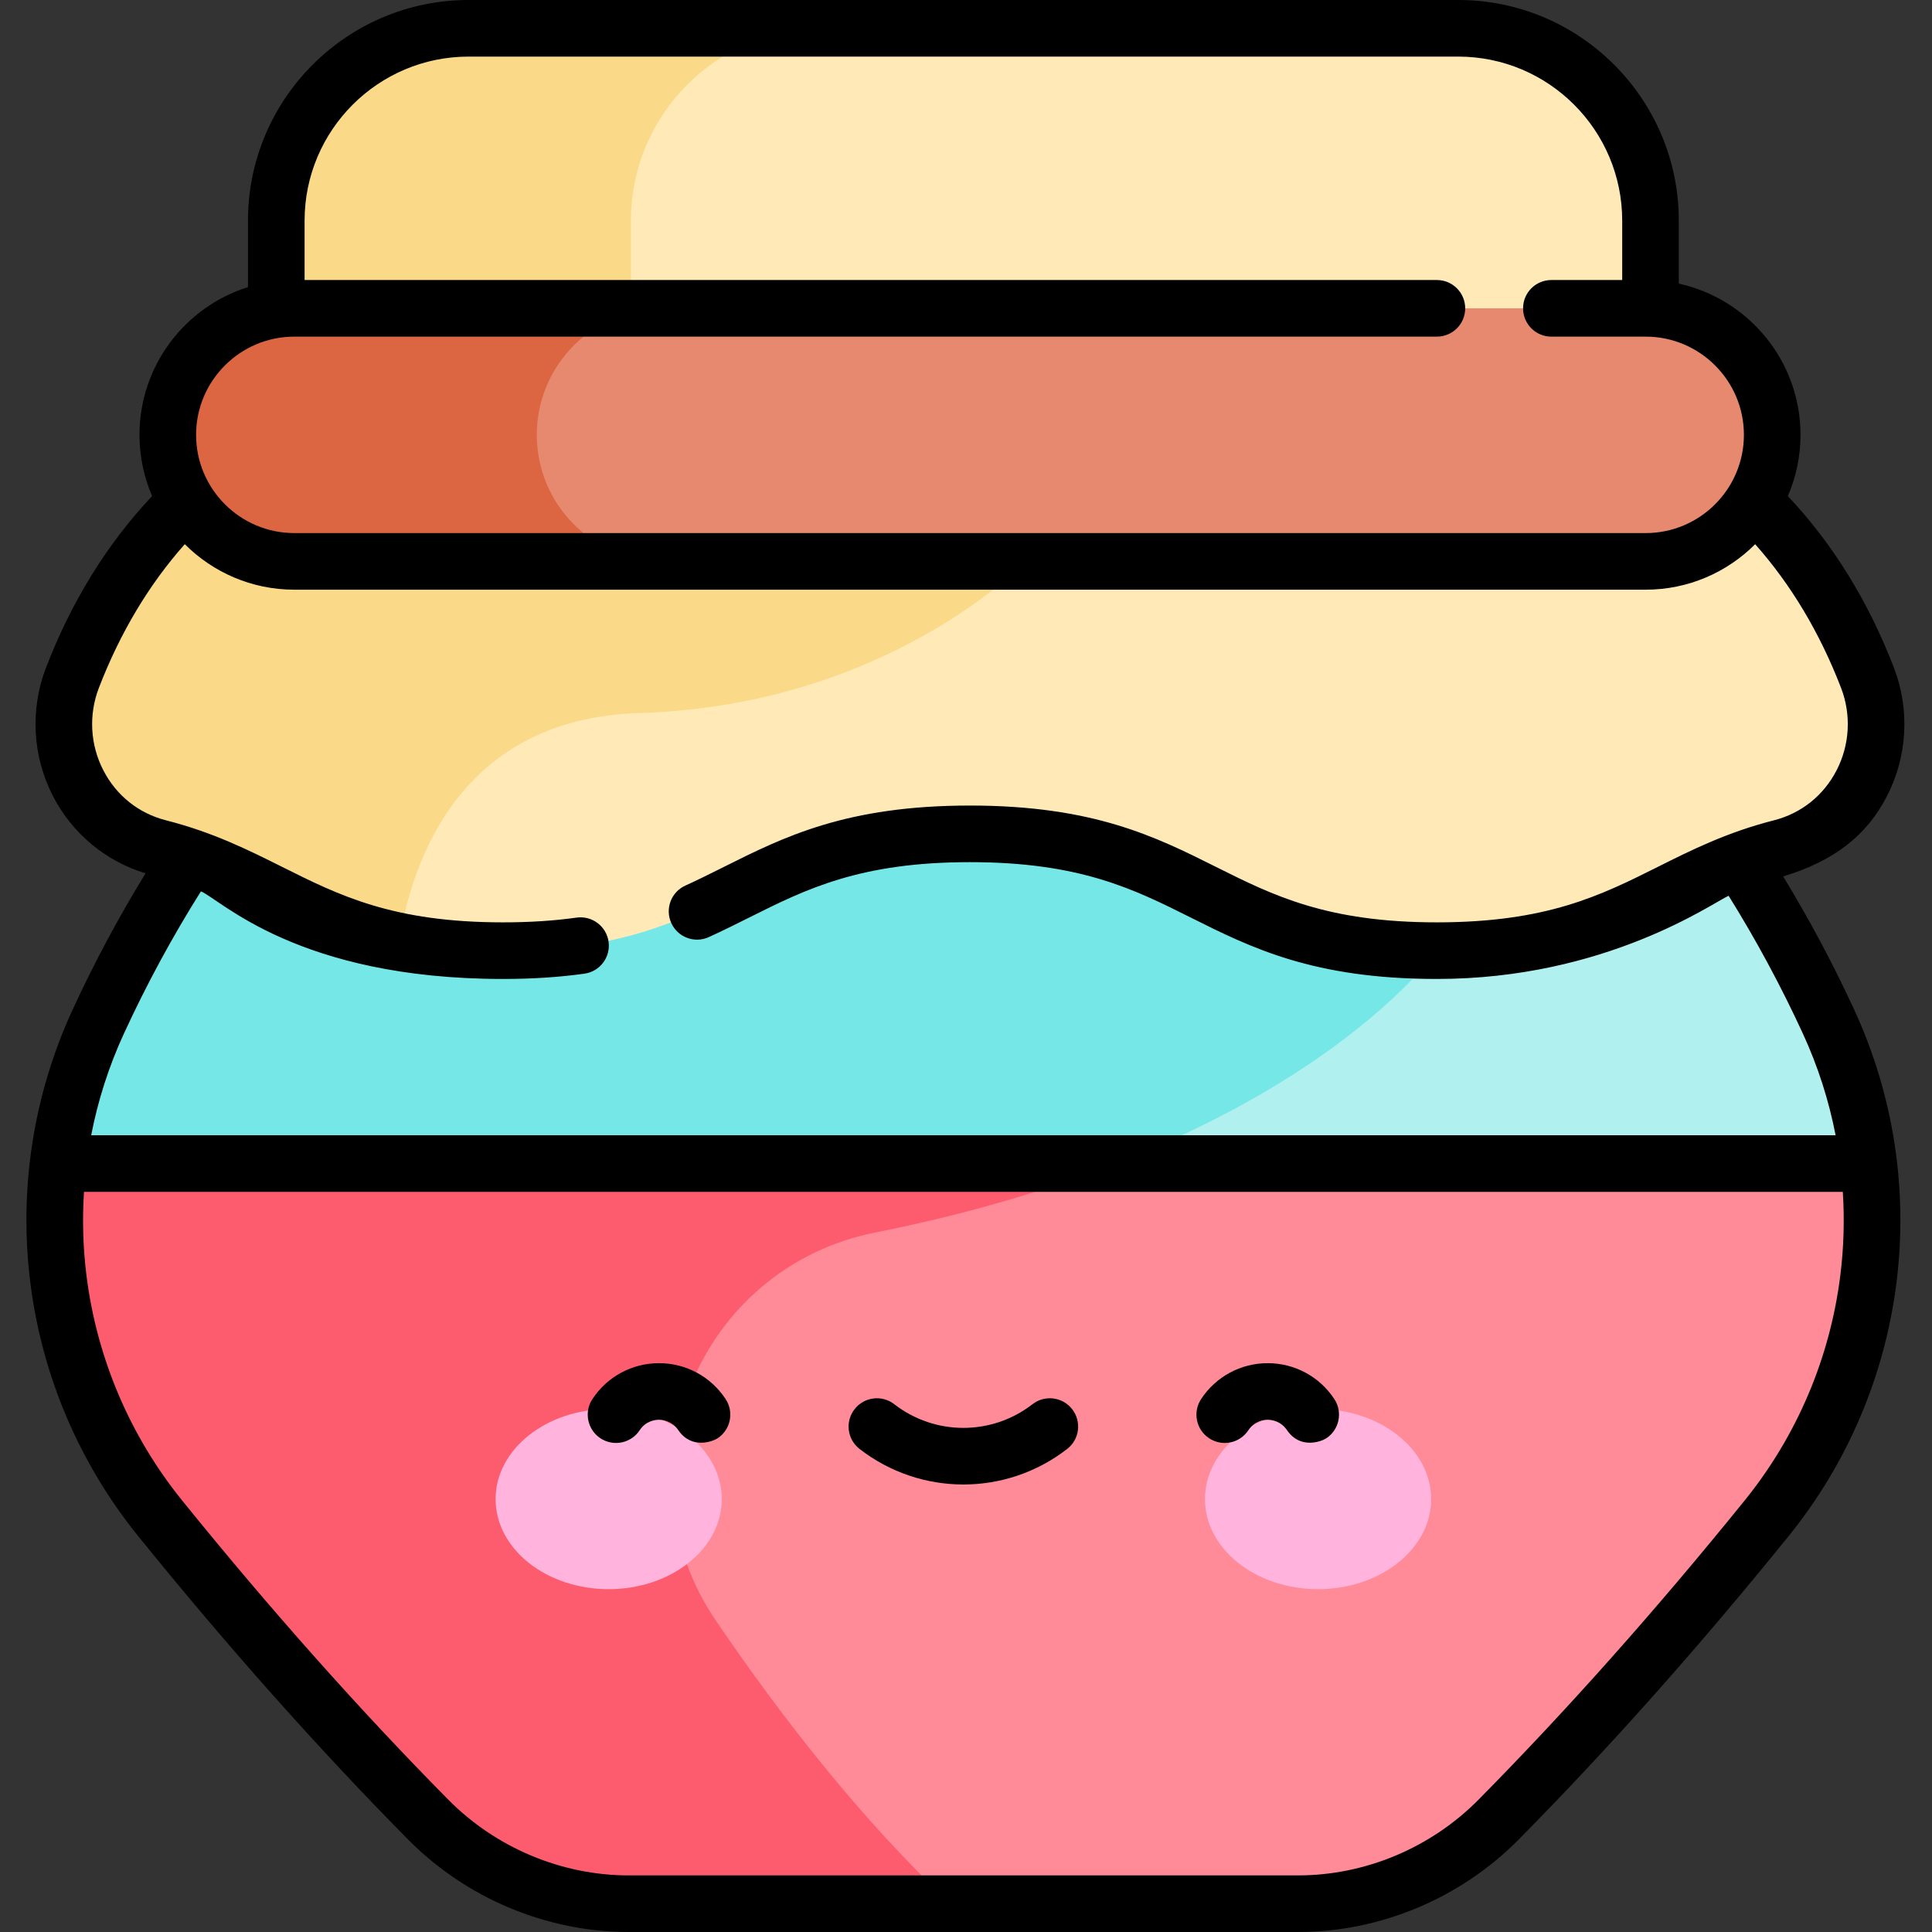 <svg height="512pt" viewBox="-7 0 512 512" width="512pt" xmlns="http://www.w3.org/2000/svg"><rect x="-7" y="0" width="512" height="512" fill="#333333" stroke="none"/><path d="m437.066 204.742h-377.512s-21.559 24.816-40.551 66.082c-19.969 43.395-13.594 94.398 16.438 131.539 18.918 23.398 43.355 51.84 71.027 79.844 14.047 14.215 33.145 22.293 53.121 22.293h177.438c19.98 0 39.078-8.082 53.121-22.293 27.672-28.004 52.109-56.445 71.027-79.844 30.031-37.141 36.406-88.148 16.441-131.539-18.992-41.266-40.551-66.082-40.551-66.082zm0 0" fill="#b0f0ef"/><path d="m59.555 204.746s-21.559 24.812-40.551 66.082c-19.969 43.391-13.594 94.395 16.438 131.535 18.918 23.398 43.355 51.844 71.027 79.848 14.047 14.211 33.145 22.289 53.121 22.289h85.34c-23.266-21.832-44.52-48.977-62.242-75.047-26.848-39.5-4.543-93.508 42.301-102.836 112.449-22.391 148.805-74.684 148.805-74.684v-47.191h-314.238zm0 0" fill="#76e7e7"/><path d="m433.883 115.242h-367.664c-29.648 16.496-45.531 42.352-54.016 64.367-7.27 18.863 3.336 40.055 22.926 45.051 32.168 8.203 42.613 27.273 91.18 27.273 61.871 0 61.871-30.953 123.742-30.953 61.871 0 61.871 30.953 123.742 30.953 48.566 0 59.008-19.07 91.176-27.273 19.59-4.996 30.199-26.188 22.93-45.051-8.484-22.016-24.367-47.871-54.016-64.367zm0 0" fill="#ffeab7"/><path d="m12.203 179.609c-7.27 18.863 3.336 40.055 22.926 45.051 24.977 6.367 36.867 19.289 63.66 24.75 3.355-21.07 16.012-58.992 63.641-60.445 66.094-2.016 102.348-40.191 102.348-40.191l-.43-33.531h-198.129c-29.648 16.496-45.531 42.352-54.016 64.367zm0 0" fill="#fad989"/><path d="m379.441 7.5h-262.262c-28.145 0-50.961 22.816-50.961 50.961v56.777h364.184v-56.777c0-28.145-22.816-50.961-50.961-50.961zm0 0" fill="#ffeab7"/><path d="m211.168 7.5h-93.988c-28.145 0-50.961 22.816-50.961 50.961v56.777h93.988v-56.777c0-28.145 22.816-50.961 50.961-50.961zm0 0" fill="#fad989"/><path d="m429.121 148.773h-358.125c-18.52 0-33.531-15.016-33.531-33.535 0-18.516 15.012-33.531 33.531-33.531h358.125c18.516 0 33.531 15.016 33.531 33.531 0 18.523-15.012 33.535-33.531 33.535zm0 0" fill="#e7896e"/><path d="m135.258 115.242c0-18.52 15.012-33.531 33.531-33.531h-97.793c-18.52 0-33.531 15.012-33.531 33.531 0 18.52 15.012 33.531 33.531 33.531h97.793c-18.52 0-33.531-15.012-33.531-33.531zm0 0" fill="#dd6642"/><path d="m35.434 402.363c18.918 23.398 43.359 51.844 71.031 79.848 14.043 14.211 33.141 22.289 53.121 22.289h177.434c19.98 0 39.078-8.078 53.121-22.289 27.676-28.008 52.113-56.449 71.031-79.848 21.672-26.805 31.031-60.832 27.051-94.008h-479.828c-3.977 33.176 5.367 67.203 27.039 94.008zm0 0" fill="#ff8a98"/><path d="m224.988 326.617c24.758-4.93 45.828-11.309 63.633-18.262h-280.227c-3.977 33.176 5.367 67.203 27.039 94.008 18.918 23.398 43.359 51.844 71.031 79.848 14.043 14.211 33.141 22.289 53.121 22.289h85.344c-23.266-21.832-44.52-48.977-62.242-75.051-26.848-39.496-4.539-93.504 42.301-102.832zm0 0" fill="#fd5c6f"/><path d="m184.281 397.281c0-13.184-13.422-23.871-29.973-23.871-16.555 0-29.973 10.688-29.973 23.871s13.418 23.867 29.973 23.867c16.551 0 29.973-10.684 29.973-23.867zm0 0" fill="#ffb3dd"/><path d="m372.273 397.281c0-13.184-13.422-23.871-29.973-23.871-16.555 0-29.973 10.688-29.973 23.871s13.418 23.867 29.973 23.867c16.551 0 29.973-10.684 29.973-23.867zm0 0" fill="#ffb3dd"/><path d="m266.625 372.129c-10.789 8.367-25.855 8.367-36.641 0-3.273-2.539-7.988-1.945-10.523 1.332-2.539 3.27-1.945 7.98 1.328 10.52 8.102 6.285 17.809 9.426 27.516 9.426 9.707 0 19.414-3.141 27.512-9.426 3.273-2.535 3.867-7.25 1.328-10.52-2.535-3.277-7.25-3.871-10.52-1.332zm0 0"/><path d="m167.645 361.254c-7.137 0-13.738 3.562-17.656 9.527-2.277 3.465-1.312 8.113 2.148 10.387 3.461 2.273 8.113 1.312 10.387-2.148 1.641-2.496 4.129-2.766 5.121-2.766.996 0 3.445.297 5.125 2.766 3.504 5.141 9.117 2.984 10.387 2.148 3.461-2.273 4.422-6.922 2.148-10.387-3.918-5.965-10.52-9.527-17.66-9.527zm0 0"/><path d="m328.961 361.254c-7.141 0-13.742 3.562-17.66 9.527-2.273 3.465-1.312 8.113 2.152 10.387 3.461 2.273 8.109 1.312 10.383-2.148 1.641-2.496 4.129-2.766 5.125-2.766.992 0 3.441.297 5.121 2.766 3.504 5.141 9.117 2.984 10.387 2.148 3.461-2.273 4.426-6.922 2.152-10.387-3.922-5.965-10.523-9.527-17.66-9.527zm0 0"/><path d="m465.551 232.266c13.551-4.121 22.121-10.84 27.496-21.246 5.457-10.57 6.129-23 1.848-34.109-6.789-17.613-16.234-32.867-28.098-45.438 2.152-4.98 3.355-10.469 3.355-16.23 0-19.613-13.836-36.043-32.254-40.078v-16.703c.004-32.234-26.223-58.461-58.457-58.461h-262.262c-32.234 0-58.461 26.227-58.461 58.461v17.625c-16.645 5.23-28.754 20.805-28.754 39.152 0 5.762 1.199 11.242 3.348 16.223-11.867 12.574-21.316 27.828-28.109 45.449-4.281 11.109-3.605 23.539 1.852 34.105 5.102 9.879 13.973 17.242 24.52 20.426-7.121 11.598-13.629 23.746-19.383 36.25-10.383 22.562-14.242 47.52-11.16 72.176 3.082 24.66 12.965 47.898 28.578 67.211 23.66 29.266 47.727 56.316 71.527 80.402 15.398 15.582 36.703 24.52 58.453 24.52h177.438c21.75 0 43.059-8.938 58.457-24.52 23.801-24.086 47.863-51.137 71.523-80.402 15.617-19.312 25.5-42.551 28.582-67.211 3.082-24.656-.777-49.613-11.16-72.176-5.613-12.199-11.953-24.07-18.879-35.426zm-394.555-143.055h302.797c4.141 0 7.5-3.359 7.5-7.5 0-4.145-3.359-7.5-7.5-7.5h-300.074v-15.75c0-23.965 19.496-43.461 43.461-43.461h262.262c23.961 0 43.457 19.496 43.457 43.461v15.75h-18.773c-4.145 0-7.5 3.355-7.5 7.5 0 4.141 3.355 7.5 7.5 7.5h24.996c14.352 0 26.031 11.676 26.031 26.027 0 14.355-11.68 26.035-26.031 26.035h-358.125c-14.355 0-26.031-11.68-26.031-26.035 0-14.352 11.676-26.027 26.031-26.027zm-24.75 147.012c5.172 2.105 25.621 23.211 80.062 23.211 7.789 0 14.848-.461 21.582-1.402 4.102-.578 6.961-4.367 6.387-8.469-.574-4.102-4.367-6.953-8.469-6.387-6.039.844-12.418 1.258-19.5 1.258-29.164 0-43.422-7.133-58.516-14.688-9.023-4.512-18.352-9.18-30.809-12.355-7.246-1.848-13.145-6.555-16.602-13.254-3.492-6.766-3.922-14.723-1.184-21.832 5.645-14.645 13.293-27.418 22.77-38.09 7.434 7.441 17.703 12.059 29.027 12.059h358.125c11.32 0 21.586-4.613 29.016-12.051 9.477 10.672 17.121 23.441 22.766 38.082 2.738 7.109 2.309 15.066-1.184 21.832-3.461 6.699-9.355 11.406-16.602 13.254-12.457 3.176-21.789 7.844-30.809 12.359-15.094 7.551-29.352 14.684-58.516 14.684-29.164 0-43.422-7.133-58.516-14.684-15.988-8-32.52-16.27-65.227-16.27-32.711 0-49.242 8.27-65.23 16.27-3.457 1.73-6.727 3.363-10.188 4.938-3.773 1.707-5.445 6.152-3.734 9.926 1.711 3.773 6.156 5.445 9.93 3.734 3.723-1.691 7.273-3.465 10.707-5.184 15.094-7.551 29.352-14.684 58.516-14.684 29.164 0 43.422 7.133 58.516 14.684 15.988 7.996 32.52 16.27 65.227 16.27 44.836 0 73.176-20.242 77.309-22.047 7.273 11.664 13.891 23.941 19.703 36.574 3.973 8.633 6.863 17.664 8.652 26.895h-462.293c1.789-9.23 4.68-18.262 8.652-26.895 6.012-13.066 12.871-25.734 20.43-37.738zm434.457 101.785c-2.734 21.883-11.5 42.504-25.355 59.641-23.352 28.879-47.082 55.559-70.531 79.289-12.602 12.75-30.02 20.062-47.789 20.062h-177.438c-17.77 0-35.184-7.312-47.785-20.062-23.453-23.73-47.184-50.41-70.531-79.289-13.855-17.137-22.625-37.758-25.359-59.641-.922-7.387-1.125-14.797-.66-22.152h466.113c.465 7.355.262 14.766-.664 22.152zm0 0"/></svg>